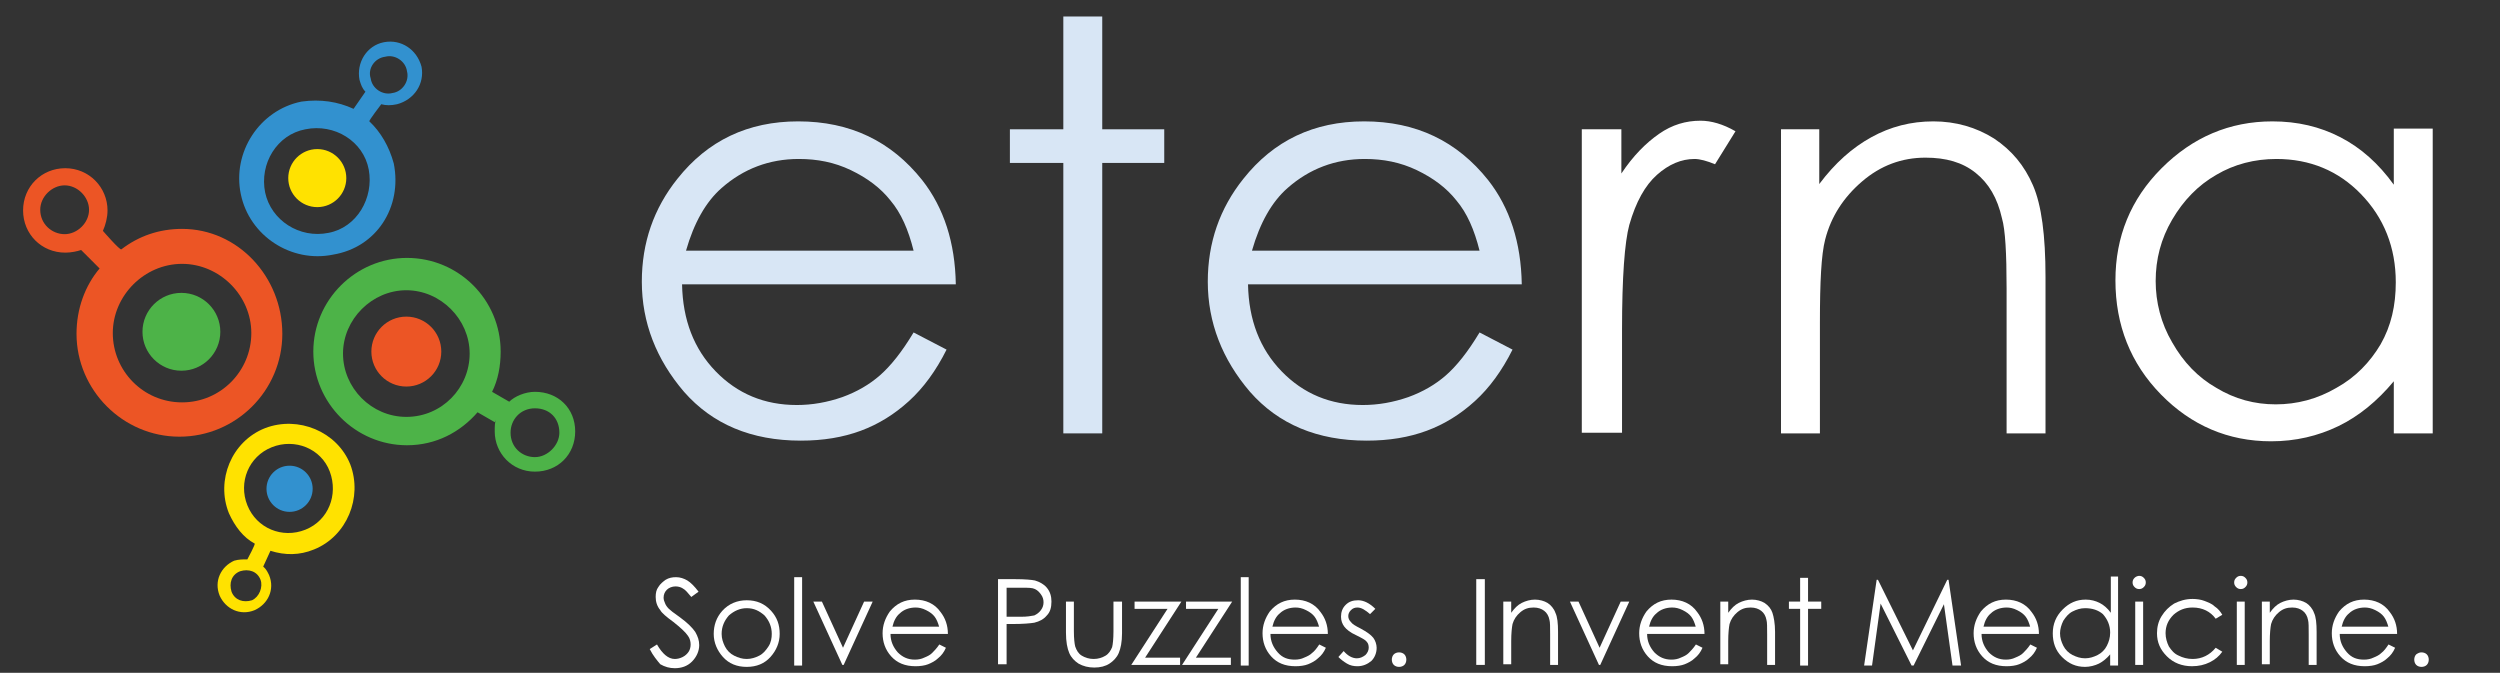 <?xml version="1.0" encoding="utf-8"?>
<!-- Generator: Adobe Illustrator 22.1.0, SVG Export Plug-In . SVG Version: 6.00 Build 0)  -->
<svg version="1.1" id="Layer_2_1_" xmlns="http://www.w3.org/2000/svg" xmlns:xlink="http://www.w3.org/1999/xlink" x="0px" y="0px"
	 viewBox="0 0 379 102" style="enable-background:new 0 0 379 102;" xml:space="preserve">
<rect x="0" y="0" width="379" height="102" fill="#333333" stroke="none"/>
<style type="text/css">
	.st0{enable-background:new    ;}
	.st1{fill:#D8E6F5;}
	.st2{fill:#FFFFFF;}
	.st3{fill:#EC5525;}
	.st4{fill:#4DB348;}
	.st5{fill:#3291CF;}
	.st6{fill:#FFE200;}
</style>
<g>
	<g class="st0">
		<path class="st1" d="M138.5,50.4l5,2.6c-1.6,3.2-3.5,5.8-5.7,7.8c-2.2,2-4.6,3.5-7.3,4.5c-2.7,1-5.7,1.5-9.1,1.5
			c-7.5,0-13.4-2.5-17.7-7.4c-4.2-4.9-6.4-10.5-6.4-16.7c0-5.9,1.8-11.1,5.4-15.6c4.6-5.8,10.7-8.7,18.3-8.7c7.9,0,14.1,3,18.8,8.9
			c3.3,4.2,5,9.5,5.1,15.8h-41.5c0.1,5.4,1.8,9.8,5.1,13.2c3.3,3.4,7.4,5.1,12.3,5.1c2.3,0,4.6-0.4,6.9-1.2c2.2-0.8,4.1-1.9,5.7-3.3
			S136.7,53.4,138.5,50.4z M138.5,38c-0.8-3.2-1.9-5.7-3.5-7.6c-1.5-1.9-3.5-3.4-6-4.6c-2.5-1.2-5.1-1.7-7.9-1.7
			c-4.5,0-8.4,1.5-11.7,4.4c-2.4,2.1-4.2,5.3-5.4,9.5H138.5z"/>
		<path class="st1" d="M161.2,2.5h5.9v17.1h9.4v5.1h-9.4v41h-5.9v-41h-8.1v-5.1h8.1V2.5z"/>
		<path class="st1" d="M224.3,50.4l5,2.6c-1.6,3.2-3.5,5.8-5.7,7.8s-4.6,3.5-7.3,4.5c-2.7,1-5.7,1.5-9.1,1.5
			c-7.5,0-13.4-2.5-17.7-7.4c-4.2-4.9-6.4-10.5-6.4-16.7c0-5.9,1.8-11.1,5.4-15.6c4.6-5.8,10.7-8.7,18.3-8.7c7.9,0,14.1,3,18.8,8.9
			c3.3,4.2,5,9.5,5.1,15.8h-41.5c0.1,5.4,1.8,9.8,5.1,13.2c3.3,3.4,7.4,5.1,12.3,5.1c2.3,0,4.6-0.4,6.9-1.2c2.2-0.8,4.1-1.9,5.7-3.3
			S222.5,53.4,224.3,50.4z M224.3,38c-0.8-3.2-1.9-5.7-3.5-7.6c-1.5-1.9-3.5-3.4-6-4.6s-5.1-1.7-7.9-1.7c-4.5,0-8.4,1.5-11.7,4.4
			c-2.4,2.1-4.2,5.3-5.4,9.5H224.3z"/>
	</g>
	<g class="st0">
		<path class="st2" d="M239.7,19.6h6.1v6.7c1.8-2.7,3.7-4.6,5.7-6s4.1-2,6.3-2c1.6,0,3.4,0.5,5.3,1.6l-3.1,5
			c-1.2-0.5-2.3-0.8-3.1-0.8c-2,0-3.9,0.8-5.7,2.4s-3.2,4.1-4.2,7.6c-0.7,2.6-1.1,7.9-1.1,15.9v15.6h-6.1V19.6z"/>
		<path class="st2" d="M269.9,19.6h5.9v8.3c2.4-3.2,5-5.5,7.9-7.1s6-2.4,9.4-2.4c3.4,0,6.5,0.9,9.2,2.6c2.7,1.8,4.6,4.1,5.9,7.1
			c1.3,3,1.9,7.6,1.9,13.9v23.7h-5.9v-22c0-5.3-0.2-8.9-0.7-10.6c-0.7-3.1-2-5.3-4-6.9s-4.5-2.3-7.6-2.3c-3.6,0-6.8,1.2-9.6,3.6
			c-2.8,2.4-4.7,5.3-5.6,8.8c-0.6,2.3-0.8,6.5-0.8,12.5v16.9h-5.9V19.6z"/>
		<path class="st2" d="M368.8,19.6v46.1h-5.9v-7.9c-2.5,3-5.3,5.3-8.4,6.8c-3.1,1.5-6.5,2.3-10.2,2.3c-6.5,0-12.1-2.4-16.7-7.1
			c-4.6-4.7-6.9-10.5-6.9-17.3c0-6.6,2.3-12.3,7-17c4.7-4.7,10.3-7.1,16.8-7.1c3.8,0,7.2,0.8,10.3,2.4s5.8,4,8.1,7.2v-8.5H368.8z
			 M345.1,24.1c-3.3,0-6.4,0.8-9.1,2.4c-2.8,1.6-5,3.9-6.7,6.8c-1.7,2.9-2.5,6-2.5,9.3c0,3.2,0.8,6.4,2.5,9.3c1.7,3,3.9,5.3,6.7,6.9
			c2.8,1.7,5.8,2.5,9,2.5c3.2,0,6.3-0.8,9.2-2.5c2.9-1.6,5.1-3.9,6.7-6.6c1.6-2.8,2.3-5.9,2.3-9.4c0-5.3-1.8-9.8-5.3-13.4
			C354.5,25.9,350.2,24.1,345.1,24.1z"/>
	</g>
	<g>
		<path class="st3" d="M27.6,34.7c-3.5,0-6.6,1.1-9.2,3.1C18.2,38,15.6,35,15.6,35c0.4-0.9,0.7-2,0.7-3.1c0-3.5-2.8-6.4-6.4-6.4
			s-6.4,2.8-6.4,6.4s2.8,6.4,6.4,6.4c0.9,0,1.8-0.2,2.4-0.4l2.8,2.8c-2.2,2.6-3.5,6.1-3.5,9.9c0,8.5,7,15.6,15.6,15.6
			s15.6-7,15.6-15.6S36.1,34.7,27.6,34.7z M6.1,31.8c0-2,1.8-3.7,3.7-3.7c2,0,3.7,1.8,3.7,3.7c0,2-1.8,3.7-3.7,3.7S6.1,34,6.1,31.8z
			 M27.6,61c-5.9,0-10.5-4.8-10.5-10.5S21.9,40,27.6,40s10.5,4.8,10.5,10.5S33.5,61,27.6,61z"/>
		<circle class="st4" cx="27.5" cy="50.3" r="5.9"/>
		<path class="st4" d="M81.1,59.4c-1.5,0-3.1,0.7-3.9,1.5l0,0l-2.6-1.5l0,0c0.9-1.8,1.3-3.9,1.3-6.1c0-7.9-6.4-14.2-14.2-14.2
			s-14.2,6.4-14.2,14.2s6.4,14.2,14.2,14.2c4.4,0,8.1-2,10.7-5l0,0L75,64l0.2-0.4C75,64,75,64.7,75,65.4c0,3.3,2.6,6.1,6.1,6.1
			s6.1-2.6,6.1-6.1S84.6,59.4,81.1,59.4z M61.6,63.2c-5.3,0-9.6-4.4-9.6-9.6s4.4-9.6,9.6-9.6s9.6,4.4,9.6,9.6S67,63.2,61.6,63.2z
			 M81.1,69.3c-2,0-3.7-1.5-3.7-3.7c0-2,1.5-3.7,3.7-3.7s3.7,1.5,3.7,3.7C84.8,67.5,83,69.3,81.1,69.3z"/>
		<circle class="st3" cx="61.6" cy="53.3" r="5.3"/>
		<g>
			<circle class="st5" cx="43.9" cy="74.1" r="3.5"/>
			<path class="st6" d="M34.7,77.8c0.9,2,2.2,3.7,3.9,4.6c0.2,0-1.1,2.4-1.1,2.4c-0.7,0-1.3,0-2,0.2c-2,0.9-3.1,3.1-2.2,5.3
				c0.9,2,3.1,3.1,5.3,2.2c2-0.9,3.1-3.1,2.2-5.3c-0.2-0.4-0.4-0.9-0.9-1.3l1.1-2.4c2.2,0.7,4.4,0.7,6.6-0.2c5-2,7.4-7.9,5.5-12.9
				c-2-5-7.9-7.4-12.9-5.5C35.1,66.9,32.7,72.8,34.7,77.8z M38.2,91c-1.3,0.4-2.6,0-3.1-1.3c-0.4-1.3,0-2.6,1.3-3.1
				c1.3-0.4,2.6,0,3.1,1.3C39.9,89,39.3,90.5,38.2,91z M50,71.5c1.3,3.5-0.2,7.4-3.7,8.8s-7.4-0.2-8.8-3.7s0.2-7.4,3.7-8.8
				S48.7,68,50,71.5z"/>
		</g>
		<g>
			<circle class="st6" cx="48.1" cy="27" r="4.4"/>
			<path class="st5" d="M59.7,24.8c-0.7-2.6-2-4.8-3.7-6.4c-0.2,0,1.8-2.6,1.8-2.6c0.7,0.2,1.5,0.2,2.4,0c2.6-0.7,4.2-3.1,3.7-5.7
				c-0.7-2.6-3.1-4.2-5.7-3.7s-4.2,3.1-3.7,5.7c0.2,0.7,0.4,1.3,0.9,1.8l-1.8,2.6c-2.4-1.1-5-1.5-7.9-1.1c-6.4,1.3-10.5,7.7-9.2,14
				c1.3,6.4,7.7,10.5,14,9.2C57.1,37.5,61,31.4,59.7,24.8z M58.4,8.6c1.5-0.4,3.1,0.7,3.3,2.2c0.4,1.5-0.7,3.1-2.2,3.3
				c-1.5,0.4-3.1-0.7-3.3-2.2C55.7,10.4,56.8,8.8,58.4,8.6z M40.2,29.2c-0.9-4.4,1.8-8.8,6.1-9.6c4.4-0.9,8.8,1.8,9.6,6.1
				s-1.8,8.8-6.1,9.6C45.4,36.2,41.1,33.4,40.2,29.2z"/>
		</g>
	</g>
	<g class="st0">
		<path class="st2" d="M98.5,98.4l1.1-0.7c0.8,1.4,1.7,2.2,2.7,2.2c0.4,0,0.8-0.1,1.2-0.3c0.4-0.2,0.7-0.5,0.9-0.8
			c0.2-0.3,0.3-0.7,0.3-1.1c0-0.4-0.1-0.9-0.4-1.3c-0.4-0.6-1.2-1.3-2.2-2.1c-1.1-0.8-1.8-1.4-2-1.8c-0.5-0.6-0.7-1.3-0.7-2
			c0-0.6,0.1-1.1,0.4-1.5c0.3-0.5,0.7-0.8,1.1-1.1c0.5-0.3,1-0.4,1.6-0.4c0.6,0,1.2,0.2,1.7,0.5c0.5,0.3,1.1,0.9,1.7,1.7l-1.1,0.8
			c-0.5-0.6-0.9-1.1-1.3-1.3c-0.3-0.2-0.7-0.3-1.1-0.3c-0.5,0-1,0.2-1.3,0.5c-0.3,0.3-0.5,0.7-0.5,1.2c0,0.3,0.1,0.6,0.2,0.8
			c0.1,0.3,0.3,0.6,0.6,0.9c0.2,0.2,0.7,0.6,1.7,1.3c1.1,0.8,1.9,1.6,2.3,2.2c0.4,0.7,0.6,1.3,0.6,2c0,0.9-0.4,1.8-1.1,2.5
			c-0.7,0.7-1.6,1-2.6,1c-0.8,0-1.5-0.2-2.2-0.6C99.6,100.1,99,99.4,98.5,98.4z"/>
		<path class="st2" d="M113.2,91c1.5,0,2.7,0.5,3.7,1.6c0.9,1,1.3,2.1,1.3,3.5c0,1.3-0.5,2.5-1.4,3.5c-0.9,1-2.1,1.5-3.6,1.5
			c-1.5,0-2.7-0.5-3.6-1.5c-0.9-1-1.4-2.2-1.4-3.5c0-1.3,0.4-2.5,1.3-3.5C110.5,91.5,111.8,91,113.2,91z M113.2,92.2
			c-1,0-1.9,0.4-2.7,1.1c-0.7,0.8-1.1,1.7-1.1,2.8c0,0.7,0.2,1.3,0.5,1.9s0.8,1.1,1.4,1.4c0.6,0.3,1.2,0.5,1.9,0.5
			c0.7,0,1.3-0.2,1.9-0.5c0.6-0.3,1-0.8,1.4-1.4s0.5-1.3,0.5-1.9c0-1.1-0.4-2-1.1-2.8C115.1,92.6,114.3,92.2,113.2,92.2z"/>
		<path class="st2" d="M120.4,87.5h1.2v13.4h-1.2V87.5z"/>
		<path class="st2" d="M123.3,91.2h1.3l3.2,7l3.2-7h1.3l-4.4,9.6h-0.2L123.3,91.2z"/>
		<path class="st2" d="M142.4,97.7l1,0.5c-0.3,0.7-0.7,1.2-1.2,1.6c-0.4,0.4-1,0.7-1.5,0.9s-1.2,0.3-1.9,0.3c-1.6,0-2.8-0.5-3.7-1.5
			s-1.3-2.2-1.3-3.5c0-1.2,0.4-2.3,1.1-3.3c1-1.2,2.2-1.8,3.8-1.8c1.6,0,3,0.6,3.9,1.9c0.7,0.9,1.1,2,1.1,3.3h-8.7
			c0,1.1,0.4,2,1.1,2.8c0.7,0.7,1.5,1.1,2.6,1.1c0.5,0,1-0.1,1.4-0.3c0.5-0.2,0.9-0.4,1.2-0.7C141.6,98.7,142,98.3,142.4,97.7z
			 M142.4,95.1c-0.2-0.7-0.4-1.2-0.7-1.6s-0.7-0.7-1.3-1s-1.1-0.4-1.6-0.4c-0.9,0-1.8,0.3-2.4,0.9c-0.5,0.4-0.9,1.1-1.1,2H142.4z"/>
		<path class="st2" d="M151.3,87.8h2.6c1.5,0,2.5,0.1,3,0.2c0.7,0.2,1.4,0.6,1.8,1.1c0.5,0.6,0.7,1.3,0.7,2.1c0,0.9-0.2,1.6-0.7,2.1
			c-0.5,0.6-1.1,0.9-1.9,1.1c-0.6,0.1-1.7,0.2-3.3,0.2h-0.9v6.1h-1.3V87.8z M152.6,89.1v4.4l2.2,0c0.9,0,1.5-0.1,2-0.2
			c0.4-0.2,0.7-0.4,1-0.8s0.4-0.8,0.4-1.2c0-0.4-0.1-0.8-0.4-1.2s-0.5-0.6-0.9-0.8s-1-0.2-1.9-0.2H152.6z"/>
		<path class="st2" d="M161.6,91.2h1.2v4.5c0,1.1,0.1,1.9,0.2,2.3c0.2,0.6,0.5,1.1,1,1.4s1.1,0.5,1.8,0.5c0.7,0,1.3-0.2,1.8-0.5
			c0.5-0.3,0.8-0.8,1-1.3c0.1-0.4,0.2-1.2,0.2-2.4v-4.5h1.3V96c0,1.3-0.2,2.3-0.5,3c-0.3,0.7-0.8,1.2-1.4,1.6
			c-0.6,0.4-1.4,0.6-2.3,0.6c-0.9,0-1.7-0.2-2.4-0.6c-0.6-0.4-1.1-0.9-1.4-1.6c-0.3-0.7-0.5-1.7-0.5-3.1V91.2z"/>
		<path class="st2" d="M172,91.2h7.1l-5.5,8.5h5.3v1.1h-7.4l5.5-8.5H172V91.2z"/>
		<path class="st2" d="M179.7,91.2h7.1l-5.5,8.5h5.3v1.1h-7.4l5.5-8.5h-4.9V91.2z"/>
		<path class="st2" d="M188.1,87.5h1.2v13.4h-1.2V87.5z"/>
		<path class="st2" d="M200,97.7l1,0.5c-0.3,0.7-0.7,1.2-1.2,1.6c-0.4,0.4-1,0.7-1.5,0.9s-1.2,0.3-1.9,0.3c-1.6,0-2.8-0.5-3.7-1.5
			s-1.3-2.2-1.3-3.5c0-1.2,0.4-2.3,1.1-3.3c1-1.2,2.2-1.8,3.8-1.8c1.6,0,3,0.6,3.9,1.9c0.7,0.9,1.1,2,1.1,3.3h-8.7
			c0,1.1,0.4,2,1.1,2.8s1.5,1.1,2.6,1.1c0.5,0,1-0.1,1.4-0.3c0.5-0.2,0.9-0.4,1.2-0.7C199.3,98.7,199.6,98.3,200,97.7z M200,95.1
			c-0.2-0.7-0.4-1.2-0.7-1.6s-0.7-0.7-1.3-1s-1.1-0.4-1.6-0.4c-0.9,0-1.8,0.3-2.4,0.9c-0.5,0.4-0.9,1.1-1.1,2H200z"/>
		<path class="st2" d="M208.5,92.3l-0.8,0.8c-0.7-0.6-1.3-1-1.9-1c-0.4,0-0.7,0.1-1,0.4s-0.4,0.6-0.4,0.9c0,0.3,0.1,0.6,0.4,0.9
			c0.2,0.3,0.7,0.6,1.5,1c0.9,0.5,1.5,0.9,1.9,1.4c0.3,0.4,0.5,1,0.5,1.5c0,0.8-0.3,1.5-0.8,2c-0.6,0.5-1.3,0.8-2.1,0.8
			c-0.6,0-1.1-0.1-1.6-0.4s-0.9-0.6-1.3-1l0.8-0.9c0.6,0.7,1.3,1.1,2,1.1c0.5,0,0.9-0.2,1.3-0.5c0.3-0.3,0.5-0.7,0.5-1.1
			c0-0.4-0.1-0.7-0.3-0.9c-0.2-0.3-0.8-0.6-1.6-1c-0.9-0.4-1.5-0.9-1.8-1.3c-0.3-0.4-0.5-0.9-0.5-1.5c0-0.7,0.2-1.3,0.7-1.8
			s1.1-0.7,1.9-0.7C206.7,91,207.6,91.4,208.5,92.3z"/>
		<path class="st2" d="M212.1,98.9c0.3,0,0.6,0.1,0.8,0.3c0.2,0.2,0.3,0.5,0.3,0.8c0,0.3-0.1,0.6-0.3,0.8s-0.5,0.3-0.8,0.3
			c-0.3,0-0.6-0.1-0.8-0.3c-0.2-0.2-0.3-0.5-0.3-0.8c0-0.3,0.1-0.6,0.3-0.8C211.5,99,211.8,98.9,212.1,98.9z"/>
		<path class="st2" d="M223.8,87.8h1.3v13h-1.3V87.8z"/>
		<path class="st2" d="M227.9,91.2h1.2v1.7c0.5-0.7,1-1.2,1.6-1.5s1.3-0.5,2-0.5c0.7,0,1.4,0.2,1.9,0.5s1,0.9,1.2,1.5
			c0.3,0.6,0.4,1.6,0.4,2.9v5H235v-4.6c0-1.1,0-1.9-0.1-2.2c-0.1-0.6-0.4-1.1-0.8-1.4c-0.4-0.3-0.9-0.5-1.6-0.5
			c-0.8,0-1.4,0.2-2,0.7s-1,1.1-1.2,1.8c-0.1,0.5-0.2,1.4-0.2,2.6v3.5h-1.2V91.2z"/>
		<path class="st2" d="M238,91.2h1.3l3.2,7l3.2-7h1.3l-4.4,9.6h-0.2L238,91.2z"/>
		<path class="st2" d="M257.1,97.7l1,0.5c-0.3,0.7-0.7,1.2-1.2,1.6c-0.4,0.4-1,0.7-1.5,0.9s-1.2,0.3-1.9,0.3c-1.6,0-2.8-0.5-3.7-1.5
			s-1.3-2.2-1.3-3.5c0-1.2,0.4-2.3,1.1-3.3c1-1.2,2.2-1.8,3.8-1.8c1.6,0,3,0.6,3.9,1.9c0.7,0.9,1.1,2,1.1,3.3h-8.7
			c0,1.1,0.4,2,1.1,2.8c0.7,0.7,1.5,1.1,2.6,1.1c0.5,0,1-0.1,1.4-0.3c0.5-0.2,0.9-0.4,1.2-0.7S256.7,98.3,257.1,97.7z M257.1,95.1
			c-0.2-0.7-0.4-1.2-0.7-1.6s-0.7-0.7-1.3-1s-1.1-0.4-1.6-0.4c-0.9,0-1.8,0.3-2.4,0.9c-0.5,0.4-0.9,1.1-1.1,2H257.1z"/>
		<path class="st2" d="M260.8,91.2h1.2v1.7c0.5-0.7,1-1.2,1.6-1.5c0.6-0.3,1.3-0.5,2-0.5c0.7,0,1.4,0.2,1.9,0.5
			c0.6,0.4,1,0.9,1.2,1.5s0.4,1.6,0.4,2.9v5h-1.2v-4.6c0-1.1,0-1.9-0.1-2.2c-0.1-0.6-0.4-1.1-0.8-1.4c-0.4-0.3-0.9-0.5-1.6-0.5
			c-0.8,0-1.4,0.2-2,0.7s-1,1.1-1.2,1.8c-0.1,0.5-0.2,1.4-0.2,2.6v3.5h-1.2V91.2z"/>
		<path class="st2" d="M272.9,87.6h1.2v3.6h2v1.1h-2v8.6h-1.2v-8.6h-1.7v-1.1h1.7V87.6z"/>
		<path class="st2" d="M282.6,100.9l1.9-13h0.2l5.3,10.7l5.2-10.7h0.2l1.9,13H296l-1.3-9.3l-4.6,9.3h-0.3l-4.7-9.4l-1.3,9.4H282.6z"
			/>
		<path class="st2" d="M307.8,97.7l1,0.5c-0.3,0.7-0.7,1.2-1.2,1.6c-0.4,0.4-1,0.7-1.5,0.9s-1.2,0.3-1.9,0.3c-1.6,0-2.8-0.5-3.7-1.5
			s-1.3-2.2-1.3-3.5c0-1.2,0.4-2.3,1.1-3.3c1-1.2,2.2-1.8,3.8-1.8c1.6,0,3,0.6,3.9,1.9c0.7,0.9,1.1,2,1.1,3.3h-8.7
			c0,1.1,0.4,2,1.1,2.8c0.7,0.7,1.5,1.1,2.6,1.1c0.5,0,1-0.1,1.4-0.3c0.5-0.2,0.9-0.4,1.2-0.7S307.4,98.3,307.8,97.7z M307.8,95.1
			c-0.2-0.7-0.4-1.2-0.7-1.6s-0.7-0.7-1.3-1s-1.1-0.4-1.6-0.4c-0.9,0-1.8,0.3-2.4,0.9c-0.5,0.4-0.9,1.1-1.1,2H307.8z"/>
		<path class="st2" d="M321.1,87.5v13.4h-1.2v-1.7c-0.5,0.6-1.1,1.1-1.7,1.4c-0.6,0.3-1.4,0.5-2.1,0.5c-1.4,0-2.5-0.5-3.5-1.5
			c-1-1-1.4-2.2-1.4-3.6c0-1.4,0.5-2.6,1.5-3.6c1-1,2.1-1.5,3.5-1.5c0.8,0,1.5,0.2,2.1,0.5c0.6,0.3,1.2,0.8,1.7,1.5v-5.5H321.1z
			 M316.1,92.2c-0.7,0-1.3,0.2-1.9,0.5c-0.6,0.3-1,0.8-1.4,1.4c-0.3,0.6-0.5,1.3-0.5,1.9c0,0.7,0.2,1.3,0.5,1.9
			c0.3,0.6,0.8,1.1,1.4,1.4c0.6,0.3,1.2,0.5,1.9,0.5c0.7,0,1.3-0.2,1.9-0.5c0.6-0.3,1.1-0.8,1.4-1.4c0.3-0.6,0.5-1.2,0.5-2
			c0-1.1-0.4-2-1.1-2.8C318.1,92.5,317.2,92.2,316.1,92.2z"/>
		<path class="st2" d="M324.3,87.3c0.3,0,0.5,0.1,0.7,0.3c0.2,0.2,0.3,0.4,0.3,0.7c0,0.3-0.1,0.5-0.3,0.7c-0.2,0.2-0.4,0.3-0.7,0.3
			c-0.3,0-0.5-0.1-0.7-0.3c-0.2-0.2-0.3-0.4-0.3-0.7c0-0.3,0.1-0.5,0.3-0.7C323.8,87.4,324.1,87.3,324.3,87.3z M323.7,91.2h1.2v9.6
			h-1.2V91.2z"/>
		<path class="st2" d="M336.9,93.2l-1,0.6c-0.8-1.1-2-1.7-3.5-1.7c-1.2,0-2.1,0.4-2.9,1.1c-0.8,0.8-1.2,1.7-1.2,2.8
			c0,0.7,0.2,1.4,0.5,2c0.4,0.6,0.8,1.1,1.5,1.4c0.6,0.3,1.3,0.5,2.1,0.5c1.4,0,2.6-0.6,3.5-1.7l1,0.6c-0.5,0.7-1.1,1.2-1.9,1.6
			c-0.8,0.4-1.7,0.6-2.7,0.6c-1.5,0-2.8-0.5-3.8-1.5s-1.5-2.1-1.5-3.5c0-0.9,0.2-1.8,0.7-2.6c0.5-0.8,1.1-1.4,1.9-1.9
			c0.8-0.4,1.7-0.7,2.8-0.7c0.6,0,1.3,0.1,1.8,0.3s1.1,0.4,1.5,0.8C336.3,92.3,336.6,92.7,336.9,93.2z"/>
		<path class="st2" d="M339.7,87.3c0.3,0,0.5,0.1,0.7,0.3c0.2,0.2,0.3,0.4,0.3,0.7c0,0.3-0.1,0.5-0.3,0.7c-0.2,0.2-0.4,0.3-0.7,0.3
			c-0.3,0-0.5-0.1-0.7-0.3c-0.2-0.2-0.3-0.4-0.3-0.7c0-0.3,0.1-0.5,0.3-0.7C339.2,87.4,339.4,87.3,339.7,87.3z M339.1,91.2h1.2v9.6
			h-1.2V91.2z"/>
		<path class="st2" d="M342.9,91.2h1.2v1.7c0.5-0.7,1-1.2,1.6-1.5s1.3-0.5,2-0.5c0.7,0,1.4,0.2,1.9,0.5s1,0.9,1.2,1.5
			c0.3,0.6,0.4,1.6,0.4,2.9v5h-1.2v-4.6c0-1.1,0-1.9-0.1-2.2c-0.1-0.6-0.4-1.1-0.8-1.4c-0.4-0.3-0.9-0.5-1.6-0.5
			c-0.8,0-1.4,0.2-2,0.7s-1,1.1-1.2,1.8c-0.1,0.5-0.2,1.4-0.2,2.6v3.5h-1.2V91.2z"/>
		<path class="st2" d="M362.1,97.7l1,0.5c-0.3,0.7-0.7,1.2-1.2,1.6c-0.4,0.4-1,0.7-1.5,0.9s-1.2,0.3-1.9,0.3c-1.6,0-2.8-0.5-3.7-1.5
			s-1.3-2.2-1.3-3.5c0-1.2,0.4-2.3,1.1-3.3c1-1.2,2.2-1.8,3.8-1.8c1.6,0,3,0.6,3.9,1.9c0.7,0.9,1.1,2,1.1,3.3h-8.7
			c0,1.1,0.4,2,1.1,2.8s1.5,1.1,2.6,1.1c0.5,0,1-0.1,1.4-0.3c0.5-0.2,0.9-0.4,1.2-0.7C361.4,98.7,361.7,98.3,362.1,97.7z
			 M362.1,95.1c-0.2-0.7-0.4-1.2-0.7-1.6s-0.7-0.7-1.3-1s-1.1-0.4-1.6-0.4c-0.9,0-1.8,0.3-2.4,0.9c-0.5,0.4-0.9,1.1-1.1,2H362.1z"/>
		<path class="st2" d="M367.1,98.9c0.3,0,0.6,0.1,0.8,0.3c0.2,0.2,0.3,0.5,0.3,0.8c0,0.3-0.1,0.6-0.3,0.8c-0.2,0.2-0.5,0.3-0.8,0.3
			c-0.3,0-0.6-0.1-0.8-0.3s-0.3-0.5-0.3-0.8c0-0.3,0.1-0.6,0.3-0.8C366.6,99,366.8,98.9,367.1,98.9z"/>
	</g>
</g>
</svg>
